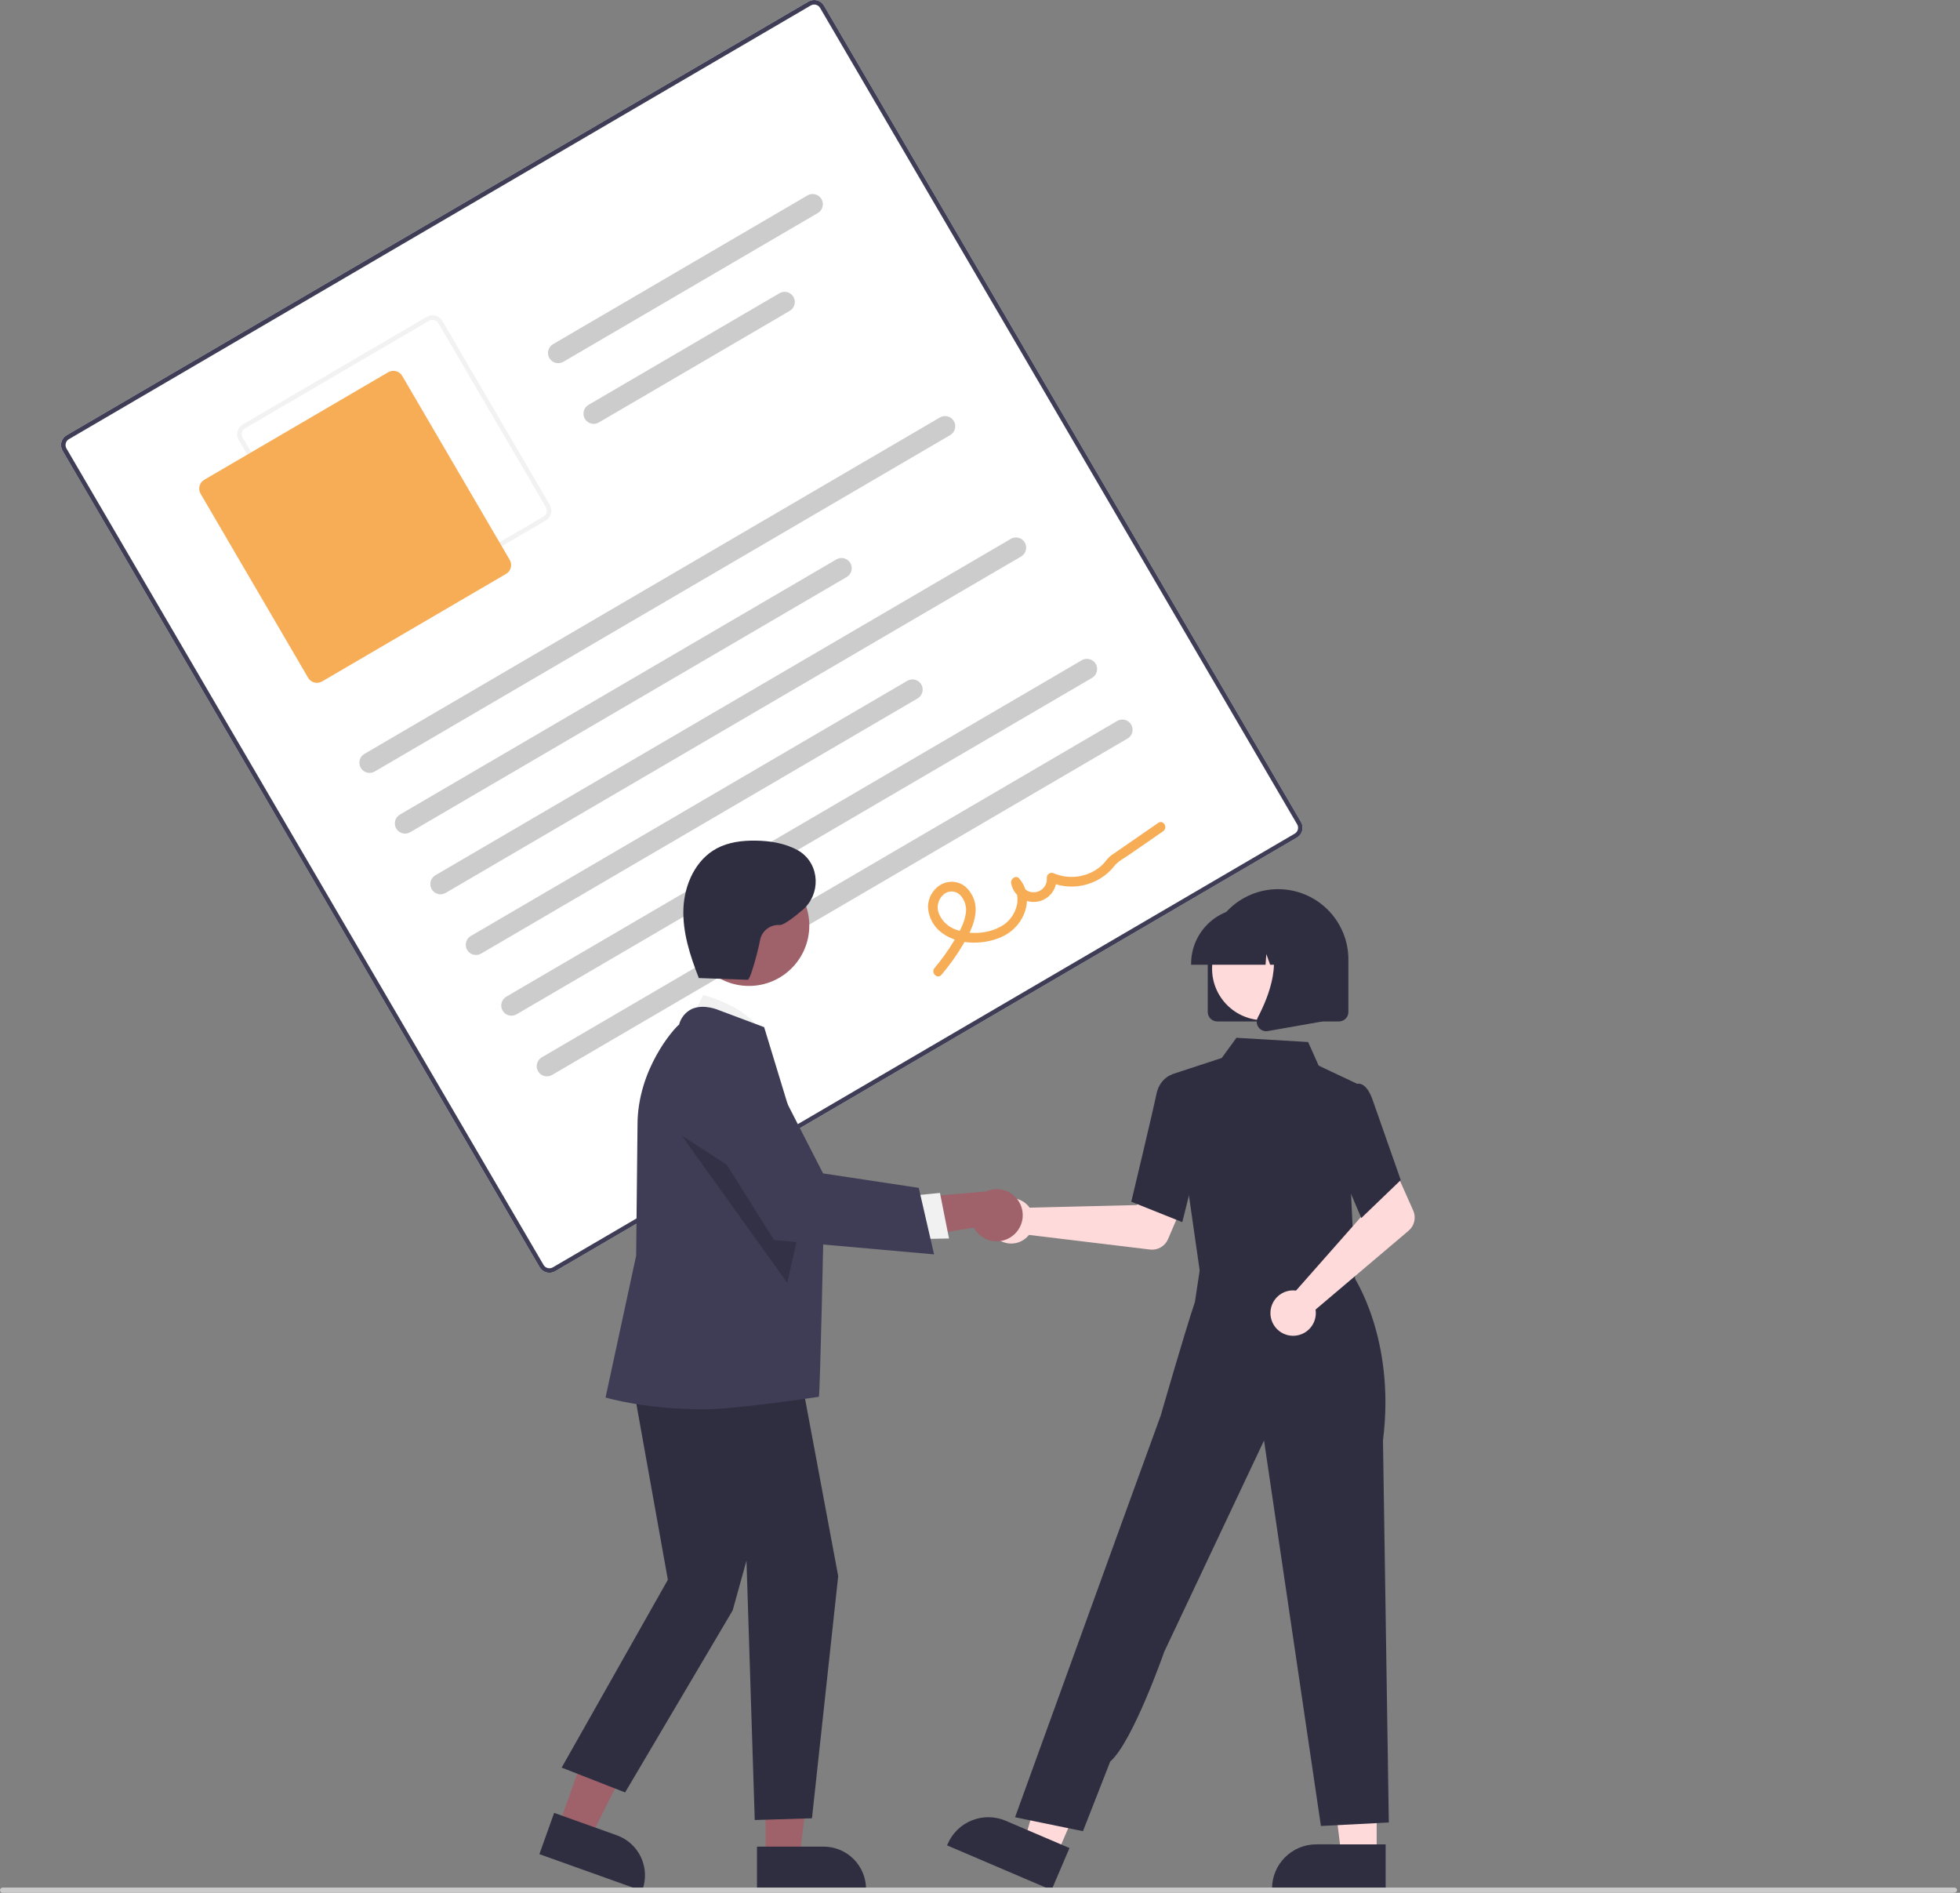 <svg width="290" height="280" viewBox="0 0 290 280" fill="none" xmlns="http://www.w3.org/2000/svg">
<rect x="0" y="0" width="290" height="280" fill="#808080" stroke="none"/>
<g clip-path="url(#clip0_680_15623)">
<path d="M191.904 123.898L82.137 188.053C81.752 188.277 81.295 188.339 80.865 188.226C80.435 188.113 80.067 187.835 79.842 187.451L9.255 66.678C9.031 66.294 8.968 65.837 9.081 65.406C9.194 64.976 9.473 64.608 9.856 64.383L119.624 0.228C120.008 0.005 120.465 -0.058 120.895 0.055C121.325 0.168 121.693 0.447 121.918 0.83L192.506 121.603C192.73 121.987 192.792 122.445 192.679 122.875C192.566 123.305 192.288 123.673 191.904 123.898Z" fill="white"/>
<path d="M191.904 123.898L82.137 188.053C81.752 188.277 81.295 188.339 80.865 188.226C80.435 188.113 80.067 187.835 79.842 187.451L9.255 66.678C9.031 66.294 8.968 65.837 9.081 65.406C9.194 64.976 9.473 64.608 9.856 64.383L119.624 0.228C120.008 0.005 120.465 -0.058 120.895 0.055C121.325 0.168 121.693 0.447 121.918 0.83L192.506 121.603C192.73 121.987 192.792 122.445 192.679 122.875C192.566 123.305 192.288 123.673 191.904 123.898ZM10.195 64.963C9.965 65.098 9.797 65.318 9.73 65.576C9.662 65.835 9.699 66.109 9.834 66.34L80.421 187.112C80.556 187.343 80.777 187.51 81.035 187.578C81.293 187.645 81.568 187.608 81.798 187.473L191.565 123.318C191.796 123.184 191.963 122.963 192.031 122.705C192.098 122.447 192.061 122.172 191.926 121.942L121.339 1.169C121.204 0.939 120.983 0.771 120.725 0.704C120.467 0.636 120.193 0.673 119.962 0.808L10.195 64.963Z" fill="#3F3D56"/>
<path d="M80.754 76.99L53.529 92.902C53.145 93.126 52.688 93.188 52.257 93.075C51.827 92.963 51.459 92.684 51.234 92.3L35.323 65.075C35.099 64.691 35.036 64.234 35.149 63.804C35.262 63.374 35.541 63.006 35.925 62.781L63.149 46.869C63.533 46.645 63.991 46.583 64.421 46.696C64.851 46.808 65.219 47.087 65.444 47.471L81.355 74.695C81.579 75.08 81.642 75.537 81.529 75.967C81.416 76.397 81.137 76.765 80.754 76.99ZM36.263 63.36C36.033 63.495 35.865 63.716 35.798 63.974C35.73 64.232 35.768 64.506 35.902 64.737L51.814 91.962C51.949 92.192 52.169 92.359 52.428 92.427C52.686 92.494 52.96 92.457 53.191 92.323L80.415 76.411C80.645 76.276 80.813 76.055 80.88 75.797C80.948 75.539 80.91 75.264 80.776 75.034L64.864 47.809C64.729 47.579 64.509 47.412 64.251 47.344C63.992 47.276 63.718 47.314 63.488 47.448L36.263 63.36Z" fill="#F2F2F2"/>
<path d="M74.88 84.892L47.656 100.804C47.31 101.006 46.898 101.062 46.511 100.96C46.124 100.859 45.793 100.608 45.591 100.263L29.679 73.038C29.477 72.692 29.421 72.281 29.523 71.894C29.624 71.506 29.875 71.175 30.221 70.973L57.445 55.061C57.791 54.86 58.203 54.803 58.59 54.905C58.977 55.006 59.308 55.257 59.51 55.603L75.422 82.827C75.624 83.173 75.68 83.585 75.578 83.972C75.477 84.359 75.226 84.69 74.88 84.892Z" fill="#F6AD55"/>
<path d="M140.592 64.36L55.443 114.126C55.097 114.329 54.685 114.385 54.298 114.283C53.911 114.182 53.58 113.931 53.378 113.585C53.176 113.239 53.119 112.827 53.221 112.44C53.322 112.053 53.574 111.722 53.919 111.52L139.069 61.753C139.24 61.653 139.429 61.588 139.625 61.561C139.822 61.534 140.021 61.546 140.213 61.596C140.405 61.647 140.585 61.734 140.743 61.854C140.901 61.974 141.034 62.124 141.134 62.295C141.234 62.466 141.299 62.655 141.326 62.852C141.353 63.048 141.341 63.248 141.29 63.439C141.24 63.631 141.153 63.811 141.033 63.969C140.913 64.127 140.763 64.26 140.592 64.36Z" fill="#CCCCCC"/>
<path d="M125.276 85.356L60.69 123.104C60.519 123.204 60.33 123.269 60.133 123.296C59.937 123.323 59.737 123.311 59.545 123.261C59.158 123.159 58.827 122.908 58.625 122.563C58.423 122.217 58.367 121.805 58.468 121.418C58.57 121.031 58.821 120.7 59.167 120.497L123.753 82.749C123.924 82.649 124.113 82.584 124.309 82.557C124.506 82.53 124.706 82.542 124.897 82.592C125.089 82.643 125.269 82.73 125.427 82.85C125.585 82.97 125.718 83.12 125.818 83.291C125.918 83.462 125.983 83.651 126.01 83.848C126.037 84.044 126.025 84.244 125.975 84.436C125.924 84.627 125.837 84.807 125.717 84.965C125.597 85.123 125.447 85.256 125.276 85.356Z" fill="#CCCCCC"/>
<path d="M121.005 31.512L83.354 53.518C83.008 53.72 82.596 53.776 82.209 53.675C81.822 53.573 81.491 53.322 81.289 52.976C81.087 52.631 81.03 52.219 81.132 51.832C81.234 51.444 81.485 51.113 81.83 50.911L119.481 28.905C119.827 28.703 120.239 28.647 120.626 28.749C120.818 28.799 120.998 28.887 121.156 29.006C121.314 29.126 121.446 29.276 121.546 29.447C121.646 29.618 121.712 29.807 121.739 30.004C121.766 30.2 121.754 30.4 121.703 30.592C121.653 30.784 121.565 30.963 121.446 31.121C121.326 31.279 121.176 31.412 121.005 31.512Z" fill="#CCCCCC"/>
<path d="M116.856 45.981L88.601 62.495C88.43 62.595 88.241 62.66 88.045 62.687C87.848 62.714 87.648 62.702 87.457 62.652C87.265 62.601 87.085 62.514 86.927 62.394C86.769 62.274 86.636 62.124 86.536 61.953C86.436 61.782 86.371 61.593 86.344 61.396C86.317 61.2 86.329 61 86.379 60.808C86.43 60.617 86.517 60.437 86.637 60.279C86.757 60.121 86.907 59.988 87.078 59.888L115.333 43.374C115.678 43.172 116.09 43.116 116.477 43.217C116.864 43.319 117.196 43.57 117.398 43.916C117.6 44.261 117.656 44.673 117.554 45.06C117.453 45.448 117.202 45.779 116.856 45.981Z" fill="#CCCCCC"/>
<path d="M151.087 82.317L65.938 132.084C65.592 132.286 65.18 132.342 64.793 132.24C64.406 132.139 64.075 131.888 63.873 131.542C63.67 131.196 63.614 130.785 63.716 130.397C63.817 130.01 64.069 129.679 64.414 129.477L149.563 79.71C149.909 79.508 150.321 79.452 150.708 79.553C151.095 79.655 151.426 79.906 151.628 80.252C151.83 80.597 151.887 81.009 151.785 81.396C151.684 81.784 151.433 82.115 151.087 82.317Z" fill="#CCCCCC"/>
<path d="M135.771 103.313L71.185 141.061C71.014 141.161 70.825 141.226 70.628 141.253C70.432 141.28 70.232 141.268 70.04 141.218C69.849 141.168 69.669 141.08 69.511 140.96C69.353 140.84 69.22 140.691 69.12 140.52C69.02 140.348 68.955 140.159 68.928 139.963C68.901 139.766 68.913 139.567 68.963 139.375C69.013 139.183 69.101 139.003 69.221 138.845C69.341 138.687 69.49 138.555 69.662 138.455L134.248 100.706C134.419 100.606 134.608 100.541 134.804 100.514C135.001 100.487 135.201 100.499 135.392 100.549C135.584 100.6 135.764 100.687 135.922 100.807C136.08 100.927 136.213 101.077 136.313 101.248C136.413 101.419 136.478 101.608 136.505 101.805C136.532 102.001 136.52 102.201 136.47 102.393C136.419 102.584 136.332 102.764 136.212 102.922C136.092 103.08 135.942 103.213 135.771 103.313Z" fill="#CCCCCC"/>
<path d="M161.582 100.274L76.433 150.041C76.262 150.141 76.072 150.206 75.876 150.233C75.68 150.26 75.48 150.248 75.288 150.197C75.096 150.147 74.916 150.06 74.758 149.94C74.6 149.82 74.468 149.67 74.368 149.499C74.268 149.328 74.202 149.139 74.175 148.942C74.148 148.746 74.16 148.546 74.211 148.354C74.261 148.163 74.349 147.983 74.469 147.825C74.588 147.667 74.738 147.534 74.909 147.434L160.059 97.667C160.23 97.567 160.419 97.502 160.615 97.475C160.812 97.448 161.011 97.46 161.203 97.51C161.395 97.561 161.575 97.648 161.733 97.768C161.891 97.888 162.024 98.038 162.124 98.209C162.224 98.38 162.289 98.569 162.316 98.766C162.343 98.962 162.331 99.162 162.28 99.353C162.23 99.545 162.143 99.725 162.023 99.883C161.903 100.041 161.753 100.174 161.582 100.274Z" fill="#CCCCCC"/>
<path d="M166.829 109.25L81.68 159.017C81.509 159.117 81.32 159.182 81.123 159.209C80.927 159.236 80.727 159.224 80.535 159.174C80.344 159.124 80.164 159.036 80.006 158.916C79.848 158.796 79.715 158.647 79.615 158.476C79.515 158.304 79.45 158.115 79.423 157.919C79.396 157.722 79.408 157.523 79.458 157.331C79.508 157.139 79.596 156.959 79.716 156.801C79.836 156.643 79.985 156.511 80.156 156.41L165.306 106.644C165.477 106.544 165.666 106.478 165.863 106.451C166.059 106.425 166.259 106.437 166.45 106.487C166.642 106.537 166.822 106.625 166.98 106.745C167.138 106.864 167.271 107.014 167.371 107.185C167.471 107.356 167.536 107.546 167.563 107.742C167.59 107.938 167.578 108.138 167.528 108.33C167.477 108.522 167.39 108.702 167.27 108.86C167.15 109.018 167 109.15 166.829 109.25Z" fill="#CCCCCC"/>
<path d="M139.294 144.202C140.477 142.809 141.542 141.319 142.477 139.749C143.316 138.333 144.14 136.819 144.325 135.157C144.419 134.45 144.345 133.73 144.109 133.057C143.874 132.383 143.482 131.775 142.967 131.281C142.468 130.822 141.837 130.534 141.164 130.457C140.491 130.381 139.811 130.52 139.222 130.856C138.627 131.198 138.135 131.694 137.798 132.293C137.462 132.891 137.294 133.57 137.311 134.256C137.36 135.012 137.578 135.747 137.95 136.407C138.322 137.066 138.838 137.633 139.46 138.066C141.977 139.889 145.908 139.794 148.59 138.406C151.612 136.843 153.173 132.754 150.799 129.955C150.305 129.372 149.484 130.023 149.607 130.651C149.764 131.499 150.239 132.256 150.935 132.766C151.631 133.276 152.495 133.501 153.351 133.395C154.207 133.289 154.991 132.861 155.542 132.197C156.092 131.533 156.369 130.683 156.314 129.822L155.247 130.446C156.555 131.025 157.993 131.25 159.416 131.098C160.839 130.945 162.196 130.42 163.352 129.576C163.923 129.161 164.434 128.668 164.868 128.111C165.391 127.429 166.268 126.989 166.979 126.498L172.099 122.96C172.852 122.44 172.136 121.2 171.376 121.724L166.739 124.928C165.967 125.462 165.189 125.99 164.421 126.53C163.872 126.917 163.534 127.541 163.035 128C162.089 128.851 160.92 129.415 159.666 129.627C158.412 129.84 157.123 129.691 155.95 129.198C155.84 129.14 155.718 129.11 155.594 129.112C155.47 129.114 155.348 129.148 155.241 129.211C155.134 129.274 155.045 129.363 154.982 129.47C154.919 129.577 154.885 129.698 154.883 129.822C154.939 130.336 154.79 130.851 154.469 131.256C154.147 131.66 153.679 131.922 153.165 131.982C152.652 132.043 152.136 131.899 151.728 131.58C151.321 131.262 151.056 130.796 150.991 130.283L149.799 130.98C151.331 132.785 150.311 135.555 148.547 136.767C146.574 138.122 143.658 138.357 141.434 137.515C140.889 137.327 140.388 137.029 139.963 136.639C139.538 136.249 139.198 135.775 138.964 135.248C138.747 134.771 138.685 134.239 138.787 133.725C138.889 133.212 139.149 132.743 139.531 132.386C139.862 132.059 140.308 131.873 140.773 131.868C141.239 131.863 141.688 132.039 142.026 132.359C142.394 132.735 142.664 133.196 142.813 133.701C142.961 134.206 142.983 134.739 142.876 135.255C142.647 136.689 141.854 138.011 141.117 139.236C140.275 140.632 139.322 141.958 138.269 143.202C137.678 143.901 138.697 144.908 139.294 144.202Z" fill="#F6AD55"/>
<path d="M152.002 178.239C152.126 178.366 152.239 178.502 152.341 178.647L168.197 178.259L170.047 174.879L175.513 177.004L172.82 183.306C172.602 183.815 172.225 184.24 171.746 184.516C171.266 184.793 170.71 184.907 170.16 184.841L152.246 182.676C151.823 183.211 151.248 183.605 150.596 183.805C149.944 184.005 149.247 184.002 148.597 183.796C147.947 183.59 147.375 183.191 146.958 182.652C146.54 182.113 146.297 181.46 146.259 180.779C146.222 180.099 146.393 179.423 146.749 178.841C147.105 178.26 147.63 177.801 148.253 177.525C148.877 177.25 149.569 177.17 150.239 177.298C150.909 177.425 151.524 177.753 152.002 178.239Z" fill="#FEDADA"/>
<path d="M203.691 274.532H198.477L195.997 254.422L203.691 254.422L203.691 274.532Z" fill="#FEDADA"/>
<path d="M205.02 279.584L188.209 279.584V279.371C188.21 277.636 188.899 275.972 190.126 274.745C191.353 273.518 193.017 272.828 194.753 272.828H194.753L205.02 272.829L205.02 279.584Z" fill="#2F2E41"/>
<path d="M156.35 274.418L151.555 272.37L157.174 252.902L164.25 255.925L156.35 274.418Z" fill="#FEDADA"/>
<path d="M155.587 279.585L140.128 272.981L140.212 272.785C140.893 271.189 142.181 269.93 143.792 269.283C145.402 268.637 147.203 268.657 148.799 269.338L148.8 269.339L158.241 273.372L155.587 279.585Z" fill="#2F2E41"/>
<path d="M178.349 182.594L177.972 188.703L188.992 189.883L200.523 191.117L197.129 181.84L178.349 182.594Z" fill="#FFB7B7"/>
<path d="M177.625 188.781L173.344 158.936L180.764 156.505L182.944 153.516L193.55 154.143L195.107 157.631L200.762 160.303L199.893 176.444L200.527 189.946L177.625 188.781Z" fill="#2F2E41"/>
<path d="M174.931 180.784L167.383 177.764L167.415 177.629C167.447 177.494 170.66 164.07 171.086 161.913C171.531 159.665 173.154 159.044 173.223 159.019L173.273 159L176.26 159.909L177.572 170.217L174.931 180.784Z" fill="#2F2E41"/>
<path d="M160.233 270.882L150.186 268.821L166.244 224.51L171.74 209.397C171.74 209.397 175.225 197.279 176.8 192.589L177.751 186.297L200.25 188.787C200.25 188.787 206.533 198.016 204.624 213.057L205.488 269.594L195.441 270.109L187.025 213.089L172.255 244.347C172.255 244.347 167.6 257.686 164.269 260.577L160.233 270.882Z" fill="#2F2E41"/>
<path d="M191.227 190.885C191.404 190.88 191.581 190.89 191.756 190.914L202.252 179.023L201.032 175.368L206.306 172.805L209.096 179.064C209.322 179.57 209.377 180.135 209.254 180.675C209.131 181.215 208.836 181.7 208.413 182.058L194.646 193.723C194.751 194.397 194.649 195.086 194.352 195.7C194.056 196.314 193.579 196.823 192.987 197.16C192.394 197.496 191.712 197.644 191.033 197.584C190.354 197.524 189.71 197.259 189.185 196.823C188.66 196.388 188.281 195.803 188.097 195.147C187.913 194.49 187.933 193.793 188.155 193.148C188.376 192.504 188.789 191.942 189.338 191.537C189.887 191.133 190.546 190.905 191.227 190.885Z" fill="#FEDADA"/>
<path d="M201.415 180.18L197.036 169.881L198.744 162.707L200.584 160.382C200.719 160.325 200.864 160.296 201.01 160.297C201.157 160.298 201.302 160.33 201.435 160.39C202.114 160.663 202.692 161.5 203.153 162.878L207.256 174.566L201.415 180.18Z" fill="#2F2E41"/>
<path d="M178.698 149.7V141.936C178.698 139.176 179.795 136.53 181.746 134.579C183.697 132.627 186.344 131.531 189.103 131.531C191.862 131.531 194.509 132.627 196.46 134.579C198.411 136.53 199.507 139.176 199.507 141.936V149.7C199.507 150.071 199.36 150.426 199.098 150.688C198.836 150.95 198.48 151.097 198.11 151.098H180.096C179.726 151.097 179.37 150.95 179.108 150.688C178.846 150.426 178.699 150.071 178.698 149.7Z" fill="#2F2E41"/>
<path d="M186.965 150.917C191.178 150.917 194.593 147.501 194.593 143.288C194.593 139.075 191.178 135.66 186.965 135.66C182.752 135.66 179.337 139.075 179.337 143.288C179.337 147.501 182.752 150.917 186.965 150.917Z" fill="#FEDADA"/>
<path d="M176.237 142.555C176.239 140.373 177.107 138.281 178.65 136.738C180.193 135.195 182.285 134.327 184.467 134.324H186.02C188.202 134.327 190.294 135.195 191.837 136.738C193.38 138.281 194.248 140.373 194.251 142.555V142.71H190.969L189.849 139.576L189.626 142.71H187.929L187.365 141.128L187.252 142.71H176.237L176.237 142.555Z" fill="#2F2E41"/>
<path d="M186.214 151.968C186.06 151.76 185.968 151.512 185.949 151.253C185.929 150.995 185.983 150.736 186.105 150.506C187.75 147.376 190.054 141.593 186.996 138.026L186.776 137.77H195.655V151.1L187.589 152.523C187.508 152.537 187.425 152.545 187.342 152.545C187.122 152.545 186.905 152.492 186.709 152.392C186.513 152.292 186.343 152.147 186.214 151.968Z" fill="#2F2E41"/>
<path d="M82.642 270.138L87.353 271.822L96.091 254.45L89.137 251.965L82.642 270.138Z" fill="#9F616A"/>
<path d="M79.808 274.278L81.99 268.172L91.269 271.488C92.836 272.05 94.116 273.211 94.829 274.716C95.541 276.221 95.627 277.946 95.069 279.515L95 279.707L79.808 274.278Z" fill="#2F2E41"/>
<path d="M113.281 274.8L118.284 274.799L120.665 255.5L113.28 255.5L113.281 274.8Z" fill="#9F616A"/>
<path d="M112.004 273.164L121.858 273.164H121.858C122.683 273.164 123.499 273.326 124.261 273.642C125.023 273.958 125.716 274.42 126.299 275.003C126.882 275.586 127.344 276.279 127.66 277.04C127.976 277.802 128.138 278.619 128.138 279.444V279.648L112.004 279.648L112.004 273.164Z" fill="#2F2E41"/>
<path d="M101.877 151.499L104.053 147.199C104.053 147.199 112.16 149.23 112.897 153.928L101.877 151.499Z" fill="#F1F1F1"/>
<path d="M92.899 200.664L98.816 233.687L83.103 261.475L92.49 265.148L108.408 238.212L110.448 230.865L111.672 269.229L120.138 268.972L124.02 233.149L117.794 199.848L92.899 200.664Z" fill="#2F2E41"/>
<path d="M104.132 208.472C95.439 208.472 89.919 206.809 89.795 206.782L89.595 206.74L94.123 185.746L94.327 166.38C94.327 158.174 99.728 152.124 100.478 151.565C100.604 151.067 100.837 150.603 101.161 150.204C101.486 149.806 101.893 149.483 102.355 149.258C104.157 148.44 106.358 149.421 106.451 149.463L113.059 151.941L113.09 152.033C113.17 152.267 121.873 180.84 121.873 180.84C121.873 180.84 121.346 205.805 121.163 206.622C121.163 206.622 108.962 208.472 104.132 208.472Z" fill="#3F3D56"/>
<path d="M110.812 145.846C115.745 145.846 119.743 141.848 119.743 136.915C119.743 131.983 115.745 127.984 110.812 127.984C105.88 127.984 101.881 131.983 101.881 136.915C101.881 141.848 105.88 145.846 110.812 145.846Z" fill="#9F616A"/>
<path opacity="0.2" d="M100.854 167.965L116.479 189.765L118.786 179.585L100.854 167.965Z" fill="black"/>
<path d="M149.841 182.797C149.401 183.145 148.891 183.392 148.346 183.521C147.801 183.65 147.234 183.658 146.685 183.544C146.136 183.43 145.619 183.198 145.17 182.863C144.721 182.527 144.351 182.098 144.086 181.604L130.638 183.757L133.551 177.307L145.876 176.251C146.734 175.861 147.707 175.8 148.608 176.078C149.509 176.357 150.277 176.956 150.766 177.763C151.254 178.57 151.43 179.528 151.26 180.456C151.089 181.384 150.584 182.217 149.841 182.797Z" fill="#9F616A"/>
<path d="M134.244 176.939L139.076 176.465L140.415 183.206L134.334 183.313L134.244 176.939Z" fill="#F1F1F1"/>
<path d="M138.205 185.555L114.539 183.448L102.589 164.443L102.552 164.275C102.213 162.722 102.45 161.1 103.22 159.709C103.99 158.319 105.239 157.257 106.735 156.72C108.231 156.184 109.871 156.21 111.349 156.794C112.826 157.378 114.041 158.48 114.766 159.894L121.781 173.577L135.938 175.717L138.205 185.555Z" fill="#3F3D56"/>
<path d="M103.205 144.672L110.618 144.938C111.069 144.954 112.296 140.078 112.456 139.066C112.583 138.408 112.945 137.818 113.475 137.407C114.005 136.996 114.667 136.792 115.336 136.833C115.891 136.885 117.29 135.849 118.734 134.621C121.476 132.291 121.333 127.914 118.322 125.944C118.239 125.89 118.159 125.841 118.079 125.797C116.18 124.734 113.958 124.377 111.781 124.349C109.807 124.325 107.778 124.573 106.04 125.507C102.923 127.181 101.264 130.841 101.119 134.376C100.973 137.911 102.106 141.367 103.392 144.663" fill="#2F2E41"/>
<path d="M289.028 279.999H0.388C0.285 279.999 0.186 279.958 0.114 279.885C0.041 279.812 0 279.714 0 279.611C0 279.508 0.041 279.409 0.114 279.336C0.186 279.264 0.285 279.223 0.388 279.223H289.183C289.286 279.223 289.384 279.264 289.457 279.336C289.53 279.409 289.571 279.508 289.571 279.611C289.571 279.825 289.243 279.999 289.028 279.999Z" fill="#CBCBCB"/>
</g>
<defs>
<clipPath id="clip0_680_15623">
<rect width="289.571" height="280" fill="white"/>
</clipPath>
</defs>
</svg>
